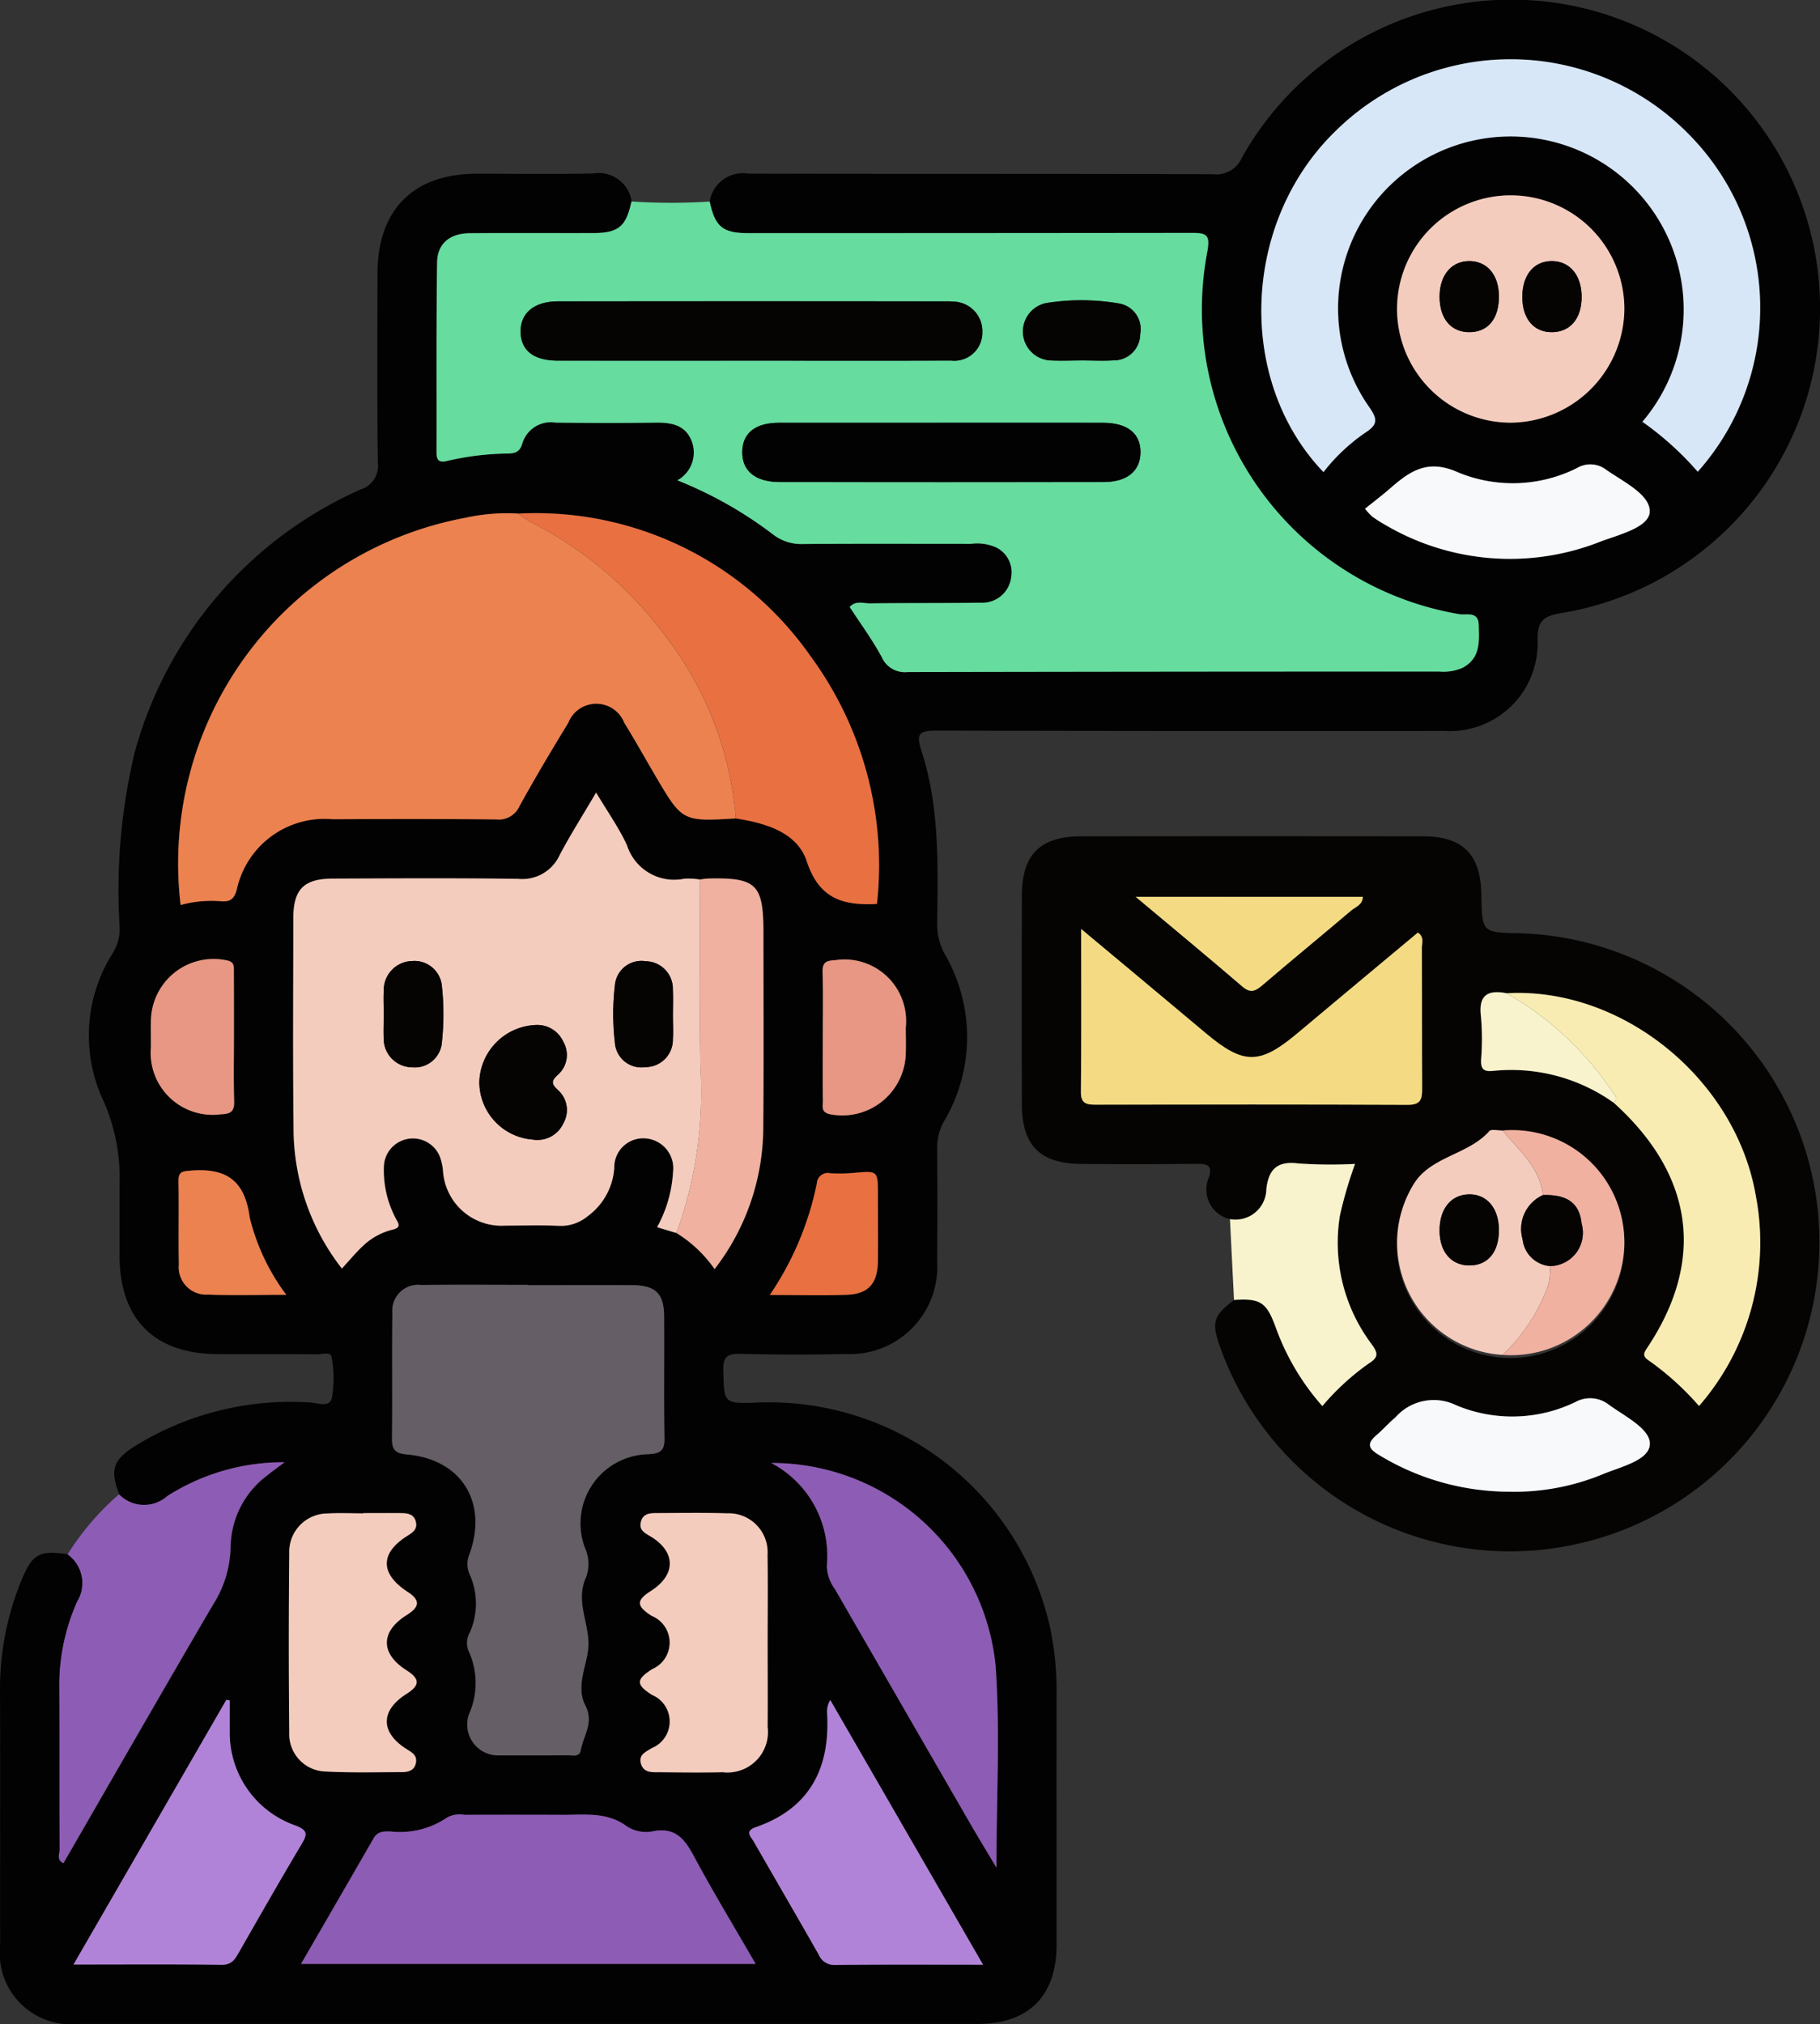 <svg xmlns="http://www.w3.org/2000/svg" width="91.275" height="101.5" viewBox="0 0 91.275 101.5">
  <rect x="0" y="0" width="91.275" height="101.5" fill="#333333" stroke="none"/>
  <g id="Grupo_986804" data-name="Grupo 986804" transform="translate(-778.053 -25.067)">
    <path id="Trazado_644591" data-name="Trazado 644591" d="M813.645,35.175a1.685,1.685,0,0,1,1.943-1.4c7.763.021,15.525,0,23.288.029a1.392,1.392,0,0,0,1.452-.817A15.483,15.483,0,1,1,856.359,55.81c-.892.146-1.213.388-1.194,1.37a4.4,4.4,0,0,1-4.674,4.541q-12.734.014-25.468-.017c-.886,0-1.032.167-.76,1.007.924,2.844.826,5.8.789,8.734a3.119,3.119,0,0,0,.435,1.564,8.269,8.269,0,0,1-.046,8.209,2.7,2.7,0,0,0-.389,1.375c.017,1.916.015,3.832,0,5.748a4.376,4.376,0,0,1-4.584,4.625q-2.624.061-5.251-.007c-.662-.017-.912.115-.891.843.044,1.61,0,1.67,1.7,1.6a14.442,14.442,0,0,1,14.683,11.251,15.39,15.39,0,0,1,.333,3.342c-.006,4.2,0,8.391,0,12.586,0,2.583-1.4,3.981-3.972,3.982q-22.544,0-45.089,0a3.568,3.568,0,0,1-3.922-3.931c-.007-4.261.009-8.523-.006-12.784a14.292,14.292,0,0,1,1.1-5.591c.527-1.268.9-1.462,2.3-1.245a1.776,1.776,0,0,1,.478,2.368,10.281,10.281,0,0,0-.893,4.422c.016,2.672,0,5.344.013,8.016,0,.215-.169.514.19.681,2.5-4.322,4.971-8.639,7.484-12.932a5.6,5.6,0,0,0,.9-2.95,4.558,4.558,0,0,1,1.846-3.57c.233-.192.481-.366.859-.652a10.761,10.761,0,0,0-5.888,1.7,1.75,1.75,0,0,1-2.411-.094c-.465-1.222-.311-1.714.765-2.4a14.846,14.846,0,0,1,8.778-2.206c.378.014,1.005.287,1.123-.222a5.841,5.841,0,0,0-.015-2.057c-.038-.28-.461-.135-.7-.136-1.684-.013-3.368,0-5.053-.009-3.152-.022-4.876-1.769-4.88-4.93q0-1.784,0-3.567a9.531,9.531,0,0,0-.786-4.153,7.714,7.714,0,0,1,.459-7.479,2.277,2.277,0,0,0,.33-1.3,29.73,29.73,0,0,1,.756-8.741,20.241,20.241,0,0,1,11.356-13.2,1.224,1.224,0,0,0,.836-1.326c-.038-3.17-.022-6.341-.015-9.511s1.8-4.982,4.958-4.984c1.948,0,3.9.028,5.845-.012a1.674,1.674,0,0,1,1.943,1.4c-.274,1.27-.65,1.581-1.961,1.584-2.048.006-4.1-.01-6.144.007-1,.008-1.629.512-1.643,1.468-.046,3.171-.02,6.342-.029,9.514,0,.383.1.541.523.441a13.885,13.885,0,0,1,3.04-.373c.355,0,.614-.072.734-.489a1.5,1.5,0,0,1,1.686-1.062c1.652.017,3.3.022,4.955,0,.773-.012,1.495.079,1.834.867a1.593,1.593,0,0,1-.693,2.027,20.316,20.316,0,0,1,4.761,2.686,2.3,2.3,0,0,0,1.541.509c2.808-.021,5.616-.01,8.424-.008a2.34,2.34,0,0,1,1.258.18,1.393,1.393,0,0,1,.753,1.493,1.452,1.452,0,0,1-1.532,1.278c-1.85.027-3.7.01-5.549.034-.331,0-.716-.157-1.017.182.547.839,1.137,1.634,1.6,2.5a1.268,1.268,0,0,0,1.309.762q13.329-.042,26.659-.025a2.386,2.386,0,0,0,1.16-.183c.915-.48.841-1.332.818-2.162-.019-.7-.644-.471-.974-.532A15.5,15.5,0,0,1,838.6,37.7c.156-.859-.027-.954-.793-.951q-11.1.036-22.2.013C814.294,36.758,813.919,36.445,813.645,35.175ZM811.978,86.9a6.457,6.457,0,0,1,1.912,1.812,11.648,11.648,0,0,0,2.439-7.044c.03-3.265.009-6.53.01-9.795,0-2.468-.34-2.8-2.789-2.745a3.848,3.848,0,0,0-.391.048,3.681,3.681,0,0,0-.786-.043,2.484,2.484,0,0,1-2.879-1.676c-.413-.892-.992-1.708-1.549-2.643-.674,1.147-1.293,2.122-1.831,3.14a2.054,2.054,0,0,1-2.071,1.187c-3.1-.043-6.207-.024-9.311-.012-1.447.006-1.969.54-1.971,1.981,0,3.533-.027,7.066.011,10.6a11.43,11.43,0,0,0,2.423,6.972c.374-.4.707-.811,1.089-1.164a3.279,3.279,0,0,1,1.466-.789c.481-.115.242-.365.138-.577a5.131,5.131,0,0,1-.582-2.672,1.458,1.458,0,0,1,2.783-.458,2.709,2.709,0,0,1,.178.764,2.938,2.938,0,0,0,3.125,2.744c.891,0,1.785-.03,2.674.011a2.1,2.1,0,0,0,1.458-.484,3.27,3.27,0,0,0,1.332-2.43,1.451,1.451,0,0,1,1.638-1.463,1.5,1.5,0,0,1,1.309,1.676,6.475,6.475,0,0,1-.8,2.77Zm-7.931-36.078a9.64,9.64,0,0,0-2.652.21A17.626,17.626,0,0,0,787.11,70.45a5.79,5.79,0,0,1,2.058-.185c.442.023.617-.127.75-.554a4.5,4.5,0,0,1,4.807-3.563c2.739-.012,5.478-.018,8.216.01a1.134,1.134,0,0,0,1.164-.667c.779-1.414,1.606-2.8,2.448-4.181a1.508,1.508,0,0,1,2.807.005c.539.868,1.035,1.762,1.552,2.643,1.357,2.309,1.357,2.308,4.043,2.15,1.489.234,3.078.691,3.559,2.152.6,1.835,1.758,2.2,3.37,2.142.033,0,.066-.005.148-.012a17.707,17.707,0,0,0-3.323-12.41A16.816,16.816,0,0,0,804.047,50.821Zm.484,38.695V89.5c-1.783,0-3.567-.014-5.35.006a1.294,1.294,0,0,0-1.45,1.386c-.024,2.113.005,4.227-.017,6.341-.006.555.2.723.745.77,2.733.239,4.081,2.392,3.139,5.006a1.252,1.252,0,0,0,.022,1.031,3.572,3.572,0,0,1,0,2.885,1.057,1.057,0,0,0-.062.939,3.834,3.834,0,0,1,.019,3.162,1.547,1.547,0,0,0,1.465,2.068c1.156,0,2.312.006,3.467-.005.245,0,.607.107.668-.246.128-.74.678-1.384.229-2.259-.532-1.037.18-2.13.158-3.151-.023-1.036-.607-2.087-.166-3.165a1.9,1.9,0,0,0,.021-1.5,3.471,3.471,0,0,1,3.156-4.778c.579-.033.809-.164.8-.789-.036-2.047,0-4.1-.017-6.143-.007-1.119-.434-1.533-1.576-1.542C808.032,89.506,806.281,89.516,804.531,89.516ZM863.2,48.724a12.362,12.362,0,0,0-.492-16.965A12.5,12.5,0,0,0,845,31.678c-4.665,4.562-4.954,12.488-.57,17.067a9.4,9.4,0,0,1,2.065-1.955c.645-.41.674-.669.226-1.31a8.646,8.646,0,0,1,13.593-10.643,8.7,8.7,0,0,1,.111,11.38A15.511,15.511,0,0,1,863.2,48.724ZM793.15,123.552h22.8c-1.083-1.877-2.154-3.643-3.128-5.461-.449-.838-.927-1.38-1.97-1.2a1.771,1.771,0,0,1-1.344-.227c-.991-.744-2.117-.584-3.224-.588q-2.474-.011-4.948,0a1.3,1.3,0,0,0-.86.137,4.19,4.19,0,0,1-2.819.7c-.33-.012-.655-.023-.861.334C795.6,119.32,794.4,121.39,793.15,123.552Zm23.581-25.12a5.259,5.259,0,0,1,2.788,5.153,2.081,2.081,0,0,0,.417,1.188q3.383,5.87,6.773,11.737c.387.67.791,1.331,1.317,2.216,0-3.549.189-6.845-.042-10.112A11.281,11.281,0,0,0,816.731,98.432Zm37.055-52.17a5.7,5.7,0,1,0-5.68-5.675A5.751,5.751,0,0,0,853.786,46.262Zm-26.431,77.329-7.663-13.271a1.122,1.122,0,0,0-.157.7c.148,2.741-.88,4.742-3.583,5.677-.573.2-.239.477-.094.73,1.081,1.884,2.175,3.761,3.248,5.649a.845.845,0,0,0,.833.528C822.345,123.579,824.75,123.591,827.355,123.591Zm-45.615-.008c2.606,0,5.015-.017,7.422.014.506.006.671-.271.873-.624,1.03-1.8,2.059-3.606,3.121-5.389.308-.518.371-.736-.329-.989a4.911,4.911,0,0,1-3.251-4.735c-.006-.507,0-1.015,0-1.522l-.17-.032Zm14.531-22.638v.012c-.594,0-1.191-.031-1.783.006a1.921,1.921,0,0,0-1.925,1.978q-.043,4.508,0,9.016a1.874,1.874,0,0,0,1.846,1.945c1.251.066,2.508.033,3.763.031.341,0,.679-.065.746-.489.057-.363-.205-.5-.47-.666-1.323-.835-1.323-1.929-.017-2.761.691-.441.69-.754,0-1.2-1.3-.832-1.3-1.933.024-2.764.614-.385.724-.719.048-1.157-1.389-.9-1.4-1.939-.03-2.805.269-.171.513-.319.445-.679-.081-.422-.421-.463-.762-.468C797.526,100.939,796.9,100.945,796.271,100.945Zm20.278,6.558c0-1.486.019-2.973-.006-4.458a1.95,1.95,0,0,0-2.025-2.086c-1.154-.041-2.311-.018-3.467-.013-.362,0-.761-.011-.864.465-.09.422.243.55.528.727,1.248.775,1.234,1.917-.023,2.715-.739.469-.729.758.042,1.247a1.448,1.448,0,0,1,.026,2.671c-.817.52-.819.779-.007,1.294a1.443,1.443,0,0,1-.014,2.667c-.317.2-.689.343-.534.808.147.444.561.4.918.4,1.057.008,2.114.022,3.17,0a2.028,2.028,0,0,0,2.255-2.274C816.56,110.277,816.55,108.89,816.549,107.5ZM846.51,50.58a3.621,3.621,0,0,0,.367.4c.218.149.439.294.669.422a12.329,12.329,0,0,0,10.769.829c.947-.354,2.447-.714,2.475-1.5.031-.855-1.315-1.5-2.187-2.106a1.3,1.3,0,0,0-1.442-.094,7.183,7.183,0,0,1-5.965.234c-1.511-.686-2.393-.1-3.385.762C847.392,49.892,846.944,50.23,846.51,50.58ZM789.786,77.1c0-1.09,0-2.18,0-3.269,0-.287.057-.545-.406-.616a3.143,3.143,0,0,0-3.754,3.084c-.01.429,0,.858,0,1.288a3.107,3.107,0,0,0,3.5,3.358c.515-.014.693-.151.676-.674C789.762,79.217,789.786,78.16,789.786,77.1Zm29.526,0c0,1.057-.007,2.114.005,3.171,0,.267-.11.57.357.671a3.183,3.183,0,0,0,3.792-2.854c.031-.493.011-.991.01-1.486a3.089,3.089,0,0,0-3.552-3.383c-.463.018-.636.127-.621.611C819.335,74.918,819.313,76.009,819.313,77.1ZM792.411,90a10.663,10.663,0,0,1-1.834-3.871c-.242-1.868-1.181-2.5-2.943-2.358-.459.036-.638.056-.629.554.026,1.383-.012,2.768.018,4.151a1.374,1.374,0,0,0,1.465,1.513C789.732,90.035,790.979,90,792.411,90Zm24.248.009c1.425,0,2.638.034,3.849-.01,1.106-.04,1.56-.565,1.574-1.717.013-1.087,0-2.174,0-3.261,0-1.253,0-1.245-1.2-1.137a7.964,7.964,0,0,1-1.184.021.551.551,0,0,0-.68.511A15.4,15.4,0,0,1,816.659,90.007Z" fill="#030202"/>
    <path id="Trazado_644592" data-name="Trazado 644592" d="M917.48,149.822a1.525,1.525,0,0,1-1.053-2.106c.179-.555-.057-.674-.576-.668q-2.922.033-5.845.005c-2.051-.018-2.954-.926-2.961-2.979q-.017-5.251,0-10.5c.007-2.043.924-2.947,2.979-2.949q8.57-.01,17.141,0c1.993,0,2.889.91,2.922,2.909.032,1.915.031,1.915,1.9,1.951a15.5,15.5,0,0,1,2.319,30.745,15.436,15.436,0,0,1-17.323-10c-.44-1.23-.338-1.571.706-2.352,1.3-.088,1.618.1,2.07,1.315a12.166,12.166,0,0,0,2.36,4.007,12.321,12.321,0,0,1,2.337-2.142c.5-.313.451-.528.129-.969A8.468,8.468,0,0,1,923,149.639a21.22,21.22,0,0,1,.758-2.587,23.3,23.3,0,0,1-2.848-.024c-1.067-.136-1.489.31-1.6,1.288A1.549,1.549,0,0,1,917.48,149.822Zm13.675-4.445c-.229.006-.567-.085-.671.032-1.053,1.19-2.917,1.259-3.779,2.639a5.712,5.712,0,1,0,4.45-2.672Zm5.573-1.39c4,3.6,4.6,7.868,1.711,12.238-.192.29-.312.452.05.689A14.177,14.177,0,0,1,941,159.193a12.491,12.491,0,0,0,2.844-10.562c-1.017-5.847-6.707-10.464-12.492-10.136-.944-.184-1.421.088-1.29,1.162a12.891,12.891,0,0,1,.008,2.163c-.022.481.131.624.615.569A8.858,8.858,0,0,1,936.728,143.987Zm-26.712-8.717c0,2.916.013,5.55-.01,8.184,0,.576.28.63.736.629,5.218-.008,10.436-.017,15.654.009.681,0,.728-.313.724-.845-.018-2.345,0-4.69-.014-7.035,0-.239.13-.528-.2-.762q-3.021,2.524-6.059,5.063c-1.877,1.574-2.685,1.572-4.57-.01C914.257,138.809,912.232,137.122,910.016,135.27Zm21.449,28.221a11.6,11.6,0,0,0,4.7-.871c.9-.375,2.314-.683,2.372-1.488.056-.775-1.232-1.407-2.037-1.989a1.528,1.528,0,0,0-1.7-.145,7.274,7.274,0,0,1-5.972.16,2.557,2.557,0,0,0-3.054.611c-.329.274-.612.6-.939.88-.479.406-.449.665.116,1A12.591,12.591,0,0,0,931.465,163.491ZM912.75,133.659c1.915,1.606,3.642,3.031,5.338,4.492.395.34.635.271.991-.034,1.477-1.264,2.983-2.5,4.464-3.755.226-.193.591-.3.6-.7Z" transform="translate(-77.743 -63.619)" fill="#050403"/>
    <path id="Trazado_644593" data-name="Trazado 644593" d="M846.861,50.509c.274,1.27.649,1.583,1.961,1.583q11.1,0,22.2-.013c.766,0,.949.093.793.951A15.5,15.5,0,0,0,884.454,71.2c.33.061.955-.172.974.532.023.83.1,1.682-.818,2.162a2.386,2.386,0,0,1-1.16.183q-13.33,0-26.659.025a1.268,1.268,0,0,1-1.309-.762c-.466-.862-1.055-1.657-1.6-2.5.3-.339.685-.178,1.017-.182,1.849-.024,3.7-.006,5.549-.034a1.452,1.452,0,0,0,1.532-1.278,1.393,1.393,0,0,0-.753-1.493,2.34,2.34,0,0,0-1.258-.18c-2.808,0-5.616-.012-8.424.008A2.3,2.3,0,0,1,850,67.175a20.316,20.316,0,0,0-4.761-2.686,1.593,1.593,0,0,0,.693-2.027c-.339-.788-1.061-.879-1.834-.867-1.651.025-3.3.019-4.955,0a1.5,1.5,0,0,0-1.686,1.062c-.12.417-.379.485-.734.489a13.885,13.885,0,0,0-3.04.373c-.418.1-.524-.058-.523-.441.009-3.171-.017-6.343.029-9.514.014-.956.644-1.46,1.643-1.468,2.048-.017,4.1,0,6.144-.007,1.311,0,1.687-.314,1.961-1.584A30.547,30.547,0,0,0,846.861,50.509Zm2.092,7.977c3.334,0,6.668.01,10-.006a1.408,1.408,0,0,0,1.577-1.4,1.483,1.483,0,0,0-1.462-1.555,3.281,3.281,0,0,0-.4-.013q-9.705,0-19.411,0c-1.212,0-1.906.6-1.883,1.549.022.92.665,1.421,1.866,1.423Q844.1,58.493,848.953,58.485Zm9.506,3.117c-2.706,0-5.412,0-8.118,0-1.191,0-1.829.513-1.846,1.448-.018.966.656,1.522,1.885,1.523q8.119.007,16.236,0c1.167,0,1.831-.541,1.849-1.463.019-.967-.645-1.506-1.887-1.508Q862.518,61.6,858.459,61.6Zm7.074-3.127c.527,0,1.056.029,1.581-.007a1.321,1.321,0,0,0,1.337-1.321,1.3,1.3,0,0,0-1.089-1.535,11.134,11.134,0,0,0-3.636-.015,1.454,1.454,0,0,0,.226,2.874C864.478,58.5,865.006,58.478,865.533,58.476Z" transform="translate(-33.216 -15.334)" fill="#66dc9f"/>
    <path id="Trazado_644594" data-name="Trazado 644594" d="M788.5,211.26a1.75,1.75,0,0,0,2.411.094,10.761,10.761,0,0,1,5.888-1.7c-.378.286-.626.46-.859.652a4.558,4.558,0,0,0-1.846,3.57,5.6,5.6,0,0,1-.9,2.95c-2.513,4.294-4.987,8.61-7.484,12.932-.359-.167-.189-.467-.19-.681-.014-2.672,0-5.344-.013-8.016a10.281,10.281,0,0,1,.893-4.422,1.776,1.776,0,0,0-.478-2.368A13.378,13.378,0,0,1,788.5,211.26Z" transform="translate(-4.479 -111.257)" fill="#8d5cb5"/>
    <path id="Trazado_644595" data-name="Trazado 644595" d="M933.326,174.686a1.549,1.549,0,0,0,1.824-1.506c.112-.978.534-1.424,1.6-1.288a23.3,23.3,0,0,0,2.848.024,21.22,21.22,0,0,0-.758,2.587,8.468,8.468,0,0,0,1.585,6.446c.321.441.37.655-.129.969a12.321,12.321,0,0,0-2.337,2.142,12.166,12.166,0,0,1-2.36-4.007c-.452-1.213-.765-1.4-2.07-1.315Z" transform="translate(-93.589 -88.482)" fill="#f8f3cd"/>
    <path id="Trazado_644596" data-name="Trazado 644596" d="M828.543,105.143c-2.686.158-2.686.159-4.043-2.15-.518-.881-1.013-1.775-1.552-2.643a1.508,1.508,0,0,0-2.807-.005c-.842,1.378-1.668,2.767-2.448,4.181a1.134,1.134,0,0,1-1.164.667c-2.738-.028-5.477-.022-8.216-.01a4.5,4.5,0,0,0-4.807,3.563c-.134.427-.308.577-.75.554a5.79,5.79,0,0,0-2.058.185,17.626,17.626,0,0,1,14.285-19.419,9.626,9.626,0,0,1,2.652-.21,5.089,5.089,0,0,0,.559.388,19.32,19.32,0,0,1,6.747,5.661A17.238,17.238,0,0,1,828.543,105.143Z" transform="translate(-13.586 -39.034)" fill="#ec8250"/>
    <path id="Trazado_644597" data-name="Trazado 644597" d="M834.278,147.2l-.97-.292a6.475,6.475,0,0,0,.8-2.77,1.5,1.5,0,0,0-1.309-1.676,1.451,1.451,0,0,0-1.638,1.463,3.27,3.27,0,0,1-1.332,2.43,2.1,2.1,0,0,1-1.458.484c-.889-.041-1.783-.011-2.674-.011a2.938,2.938,0,0,1-3.125-2.743,2.713,2.713,0,0,0-.178-.764,1.458,1.458,0,0,0-2.783.458,5.131,5.131,0,0,0,.582,2.672c.1.213.343.462-.138.577a3.278,3.278,0,0,0-1.466.789c-.382.353-.714.759-1.089,1.164a11.43,11.43,0,0,1-2.423-6.972c-.039-3.532-.016-7.066-.011-10.6,0-1.441.524-1.975,1.971-1.981,3.1-.012,6.208-.031,9.311.012a2.054,2.054,0,0,0,2.071-1.187c.538-1.018,1.157-1.994,1.831-3.14.556.936,1.136,1.751,1.549,2.643a2.484,2.484,0,0,0,2.879,1.676,3.681,3.681,0,0,1,.786.043c0,3.165-.041,6.332.024,9.5A20.637,20.637,0,0,1,834.278,147.2Zm-7.211-4.686a1.433,1.433,0,0,0,1.545-.826,1.337,1.337,0,0,0-.262-1.638c-.35-.327-.367-.473,0-.8a1.322,1.322,0,0,0,.253-1.636,1.427,1.427,0,0,0-1.349-.844,2.948,2.948,0,0,0-2.863,2.842A2.9,2.9,0,0,0,827.067,142.514Zm7.034-6.223c0-.429.018-.86,0-1.288a1.383,1.383,0,0,0-1.357-1.431,1.337,1.337,0,0,0-1.549,1.215,12.347,12.347,0,0,0,0,2.863,1.331,1.331,0,0,0,1.53,1.232,1.375,1.375,0,0,0,1.378-1.4C834.126,137.086,834.1,136.688,834.1,136.291Zm-14.5-.059c0,.4-.019.794,0,1.189a1.438,1.438,0,0,0,1.421,1.47,1.365,1.365,0,0,0,1.5-1.279,13.094,13.094,0,0,0,0-2.767,1.385,1.385,0,0,0-1.5-1.284,1.458,1.458,0,0,0-1.417,1.483C819.578,135.438,819.6,135.836,819.6,136.232Z" transform="translate(-22.301 -60.301)" fill="#f4ccbe"/>
    <path id="Trazado_644598" data-name="Trazado 644598" d="M834.361,187.269c1.75,0,3.5-.01,5.251,0,1.141.008,1.568.423,1.576,1.542.014,2.048-.018,4.1.017,6.143.011.624-.219.756-.8.789a3.471,3.471,0,0,0-3.156,4.778,1.9,1.9,0,0,1-.021,1.5c-.441,1.078.143,2.129.166,3.165.022,1.021-.69,2.113-.158,3.151.449.875-.1,1.52-.229,2.259-.061.353-.423.243-.668.246-1.156.011-2.311.006-3.467.005a1.547,1.547,0,0,1-1.465-2.068,3.834,3.834,0,0,0-.019-3.162,1.057,1.057,0,0,1,.062-.939,3.572,3.572,0,0,0,0-2.885,1.252,1.252,0,0,1-.022-1.031c.943-2.614-.406-4.768-3.139-5.006-.542-.048-.751-.215-.745-.77.022-2.113-.007-4.228.017-6.341a1.294,1.294,0,0,1,1.45-1.386c1.783-.02,3.567-.006,5.35-.006Z" transform="translate(-29.83 -97.753)" fill="#655e66"/>
    <path id="Trazado_644599" data-name="Trazado 644599" d="M959.17,53.234a15.511,15.511,0,0,0-2.775-2.506A8.68,8.68,0,0,0,944.41,38.286a8.6,8.6,0,0,0-1.719,11.7c.448.642.419.9-.226,1.31a9.4,9.4,0,0,0-2.065,1.955c-4.384-4.579-4.095-12.505.57-17.067a12.5,12.5,0,0,1,17.708.081A12.362,12.362,0,0,1,959.17,53.234Z" transform="translate(-95.974 -4.51)" fill="#d7e7f8"/>
    <path id="Trazado_644600" data-name="Trazado 644600" d="M816.055,261.614c1.25-2.162,2.451-4.232,3.643-6.306.205-.357.531-.345.861-.334a4.19,4.19,0,0,0,2.819-.7,1.3,1.3,0,0,1,.86-.137q2.474-.007,4.948,0c1.107,0,2.233-.156,3.224.588a1.771,1.771,0,0,0,1.344.227c1.042-.18,1.52.362,1.97,1.2.974,1.818,2.045,3.584,3.128,5.461Z" transform="translate(-22.905 -138.062)" fill="#8d5cb5"/>
    <path id="Trazado_644601" data-name="Trazado 644601" d="M854.4,105.167a17.238,17.238,0,0,0-3.6-9.238,19.32,19.32,0,0,0-6.747-5.661,5.091,5.091,0,0,1-.559-.388A16.814,16.814,0,0,1,858.15,97.04a17.707,17.707,0,0,1,3.323,12.41c-.082.007-.115.011-.148.012-1.612.058-2.766-.308-3.37-2.142C857.474,105.857,855.885,105.4,854.4,105.167Z" transform="translate(-39.44 -39.057)" fill="#e97041"/>
    <path id="Trazado_644602" data-name="Trazado 644602" d="M875.414,209.742a11.281,11.281,0,0,1,11.253,10.182c.231,3.266.042,6.562.042,10.112-.526-.885-.93-1.546-1.317-2.216q-3.39-5.867-6.773-11.737a2.082,2.082,0,0,1-.417-1.188A5.259,5.259,0,0,0,875.414,209.742Z" transform="translate(-58.683 -111.31)" fill="#8d5cb5"/>
    <path id="Trazado_644603" data-name="Trazado 644603" d="M960.072,61.133a5.7,5.7,0,1,1,5.732-5.721A5.752,5.752,0,0,1,960.072,61.133Zm-.562-6.358c-.009-1.043-.577-1.725-1.452-1.744-.911-.019-1.521.695-1.522,1.783,0,1.109.578,1.791,1.512,1.78S959.521,55.908,959.511,54.775Zm1.175.072c.006,1.1.6,1.778,1.535,1.746.886-.031,1.433-.7,1.439-1.754.005-1.093-.588-1.81-1.5-1.809S960.679,53.742,960.685,54.847Z" transform="translate(-106.286 -14.87)" fill="#f4ccbe"/>
    <path id="Trazado_644604" data-name="Trazado 644604" d="M884.366,252.94c-2.6,0-5.01-.012-7.415.011a.845.845,0,0,1-.833-.528c-1.074-1.888-2.168-3.765-3.248-5.649-.145-.253-.479-.532.094-.73,2.7-.935,3.731-2.937,3.583-5.677a1.122,1.122,0,0,1,.157-.7Z" transform="translate(-57.011 -129.348)" fill="#b183d8"/>
    <path id="Trazado_644605" data-name="Trazado 644605" d="M787.334,252.909,795,239.632l.17.032c0,.507-.005,1.015,0,1.522a4.911,4.911,0,0,0,3.251,4.735c.7.253.638.472.329.989-1.062,1.783-2.091,3.586-3.121,5.389-.2.353-.367.63-.873.624C792.349,252.892,789.94,252.909,787.334,252.909Z" transform="translate(-5.594 -129.326)" fill="#b183d8"/>
    <path id="Trazado_644606" data-name="Trazado 644606" d="M818.253,216.066c.627,0,1.255-.006,1.882,0,.34,0,.681.046.762.468.069.36-.175.508-.445.679-1.369.866-1.359,1.9.03,2.805.676.438.566.772-.048,1.157-1.326.83-1.327,1.932-.024,2.764.694.443.7.757,0,1.2-1.306.833-1.306,1.926.017,2.761.265.167.527.3.47.666-.067.424-.4.489-.746.489-1.255,0-2.512.035-3.763-.031a1.874,1.874,0,0,1-1.846-1.945q-.045-4.508,0-9.016a1.921,1.921,0,0,1,1.925-1.978c.592-.037,1.189-.006,1.783-.006Z" transform="translate(-21.983 -115.12)" fill="#f4ccbe"/>
    <path id="Trazado_644607" data-name="Trazado 644607" d="M865.242,222.612c0,1.387.011,2.774,0,4.161a2.028,2.028,0,0,1-2.255,2.274c-1.056.024-2.113.01-3.17,0-.356,0-.771.043-.918-.4-.154-.465.217-.611.534-.808a1.443,1.443,0,0,0,.014-2.667c-.812-.514-.81-.774.007-1.294a1.448,1.448,0,0,0-.026-2.671c-.771-.489-.781-.778-.042-1.247,1.257-.8,1.27-1.939.023-2.715-.285-.177-.619-.305-.528-.727.1-.476.5-.463.864-.465,1.156-.005,2.313-.027,3.467.013a1.95,1.95,0,0,1,2.025,2.086C865.26,219.639,865.241,221.126,865.242,222.612Z" transform="translate(-48.692 -115.109)" fill="#f4ccbe"/>
    <path id="Trazado_644608" data-name="Trazado 644608" d="M863.449,153.737a20.637,20.637,0,0,0,1.206-8.227c-.065-3.164-.021-6.331-.024-9.5a3.844,3.844,0,0,1,.391-.048c2.448-.059,2.789.277,2.789,2.745,0,3.265.02,6.53-.01,9.795a11.649,11.649,0,0,1-2.439,7.044A6.457,6.457,0,0,0,863.449,153.737Z" transform="translate(-51.471 -66.838)" fill="#f0b1a0"/>
    <path id="Trazado_644609" data-name="Trazado 644609" d="M950.375,85.916c.434-.35.882-.688,1.3-1.055.992-.865,1.874-1.447,3.385-.762a7.182,7.182,0,0,0,5.964-.234,1.3,1.3,0,0,1,1.442.094c.872.607,2.217,1.251,2.187,2.106-.028.784-1.529,1.144-2.475,1.5a12.328,12.328,0,0,1-10.769-.829c-.23-.128-.452-.273-.669-.422A3.628,3.628,0,0,1,950.375,85.916Z" transform="translate(-103.865 -35.337)" fill="#f7f9fa"/>
    <path id="Trazado_644610" data-name="Trazado 644610" d="M801.266,150.09c0,1.057-.024,2.115.01,3.17.017.523-.16.66-.676.674a3.107,3.107,0,0,1-3.5-3.358c0-.429-.008-.859,0-1.288a3.143,3.143,0,0,1,3.754-3.084c.463.071.405.329.406.616C801.268,147.91,801.266,149,801.266,150.09Z" transform="translate(-11.48 -72.987)" fill="#e79783"/>
    <path id="Trazado_644611" data-name="Trazado 644611" d="M881.9,150.148c0-1.09.022-2.181-.01-3.27-.014-.485.159-.594.621-.611a3.089,3.089,0,0,1,3.552,3.383c0,.5.022.993-.01,1.486a3.183,3.183,0,0,1-3.792,2.854c-.467-.1-.354-.4-.357-.671C881.89,152.262,881.9,151.2,881.9,150.148Z" transform="translate(-62.584 -73.048)" fill="#e79783"/>
    <path id="Trazado_644612" data-name="Trazado 644612" d="M805.993,179.032c-1.432,0-2.679.038-3.923-.012a1.374,1.374,0,0,1-1.465-1.513c-.029-1.383.009-2.767-.018-4.151-.009-.5.17-.518.629-.554,1.763-.138,2.7.491,2.943,2.358A10.663,10.663,0,0,0,805.993,179.032Z" transform="translate(-13.582 -89.034)" fill="#ec8250"/>
    <path id="Trazado_644613" data-name="Trazado 644613" d="M875.233,179.174a15.394,15.394,0,0,0,2.359-5.592.551.551,0,0,1,.68-.511,7.965,7.965,0,0,0,1.184-.021c1.2-.108,1.2-.115,1.2,1.137,0,1.087.01,2.174,0,3.261-.013,1.152-.468,1.677-1.574,1.717C877.871,179.208,876.658,179.174,875.233,179.174Z" transform="translate(-58.574 -89.167)" fill="#e97041"/>
    <path id="Trazado_644614" data-name="Trazado 644614" d="M914.523,142.33c2.216,1.852,4.241,3.538,6.259,5.233,1.885,1.582,2.693,1.584,4.57.01q3.03-2.54,6.059-5.063c.333.234.2.523.2.762.011,2.345,0,4.69.014,7.035,0,.532-.043.849-.724.845-5.218-.025-10.436-.017-15.654-.009-.456,0-.741-.054-.736-.629C914.536,147.88,914.523,145.246,914.523,142.33Z" transform="translate(-82.249 -70.679)" fill="#f4db83"/>
    <path id="Trazado_644615" data-name="Trazado 644615" d="M968.257,150.423c5.785-.327,11.476,4.289,12.492,10.136a12.491,12.491,0,0,1-2.844,10.562,14.177,14.177,0,0,0-2.516-2.279c-.362-.237-.242-.4-.05-.689,2.891-4.37,2.288-8.634-1.711-12.238.271-.239.03-.4-.088-.58A15.824,15.824,0,0,0,968.257,150.423Z" transform="translate(-114.643 -75.547)" fill="#f9ecb2"/>
    <path id="Trazado_644616" data-name="Trazado 644616" d="M959.694,178.982a5.631,5.631,0,0,1-4.448-8.582c.862-1.381,2.726-1.449,3.779-2.639.1-.117.441-.027.671-.032.794,1,1.87,1.833,2.018,3.24a1.863,1.863,0,0,0-1.015,2.224,1.5,1.5,0,0,0,1.376,1.334,2.926,2.926,0,0,1-.2,1.246A9.17,9.17,0,0,1,959.694,178.982Zm-.186-6.264c0-1.094-.605-1.807-1.512-1.786s-1.478.746-1.463,1.847c.014,1.045.582,1.706,1.475,1.716C958.948,174.505,959.51,173.84,959.508,172.717Z" transform="translate(-106.283 -85.97)" fill="#f4ccbe"/>
    <path id="Trazado_644617" data-name="Trazado 644617" d="M957.961,206.264a12.591,12.591,0,0,1-6.515-1.844c-.564-.332-.594-.591-.116-1,.327-.277.609-.607.939-.88a2.557,2.557,0,0,1,3.054-.611,7.274,7.274,0,0,0,5.972-.16,1.528,1.528,0,0,1,1.7.145c.805.582,2.093,1.214,2.037,1.989-.058.8-1.471,1.113-2.372,1.488A11.6,11.6,0,0,1,957.961,206.264Z" transform="translate(-104.238 -106.392)" fill="#f7f9fa"/>
    <path id="Trazado_644618" data-name="Trazado 644618" d="M967.746,178.99a9.171,9.171,0,0,0,2.184-3.209,2.927,2.927,0,0,0,.2-1.246,1.667,1.667,0,0,0,1.578-2.13c-.1-1.018-.719-1.473-1.939-1.428-.148-1.407-1.224-2.235-2.018-3.24a5.617,5.617,0,0,1,6.1,5.561A5.681,5.681,0,0,1,967.746,178.99Z" transform="translate(-114.335 -85.978)" fill="#f0b1a0"/>
    <path id="Trazado_644619" data-name="Trazado 644619" d="M921.421,138.275h11.393c-.008.406-.373.51-.6.7-1.481,1.259-2.987,2.491-4.464,3.755-.356.3-.6.374-.991.034C925.063,141.306,923.336,139.881,921.421,138.275Z" transform="translate(-86.413 -68.234)" fill="#f4db83"/>
    <path id="Trazado_644620" data-name="Trazado 644620" d="M966.267,150.367a15.824,15.824,0,0,1,5.283,4.912c.118.183.359.341.088.58a8.858,8.858,0,0,0-6.038-1.6c-.484.054-.638-.088-.615-.569a12.891,12.891,0,0,0-.008-2.163C964.845,150.455,965.323,150.183,966.267,150.367Z" transform="translate(-112.653 -75.491)" fill="#f8f3cd"/>
    <path id="Trazado_644621" data-name="Trazado 644621" d="M855.354,66.071q-4.853,0-9.706,0c-1.2,0-1.844-.5-1.866-1.423-.023-.951.671-1.548,1.883-1.549q9.705-.013,19.411,0a3.281,3.281,0,0,1,.4.013,1.483,1.483,0,0,1,1.462,1.555,1.408,1.408,0,0,1-1.577,1.4C862.023,66.08,858.689,66.07,855.354,66.071Z" transform="translate(-39.617 -22.919)" fill="#050403"/>
    <path id="Trazado_644622" data-name="Trazado 644622" d="M881.723,78.433q4.059,0,8.118,0c1.243,0,1.906.541,1.887,1.508-.018.922-.682,1.462-1.849,1.463q-8.118.008-16.236,0c-1.23,0-1.9-.557-1.885-1.523.017-.935.656-1.446,1.846-1.448C876.311,78.429,879.017,78.433,881.723,78.433Z" transform="translate(-56.48 -32.165)" fill="#030202"/>
    <path id="Trazado_644623" data-name="Trazado 644623" d="M910.151,65.985c-.527,0-1.055.023-1.581,0a1.453,1.453,0,0,1-.226-2.874,11.133,11.133,0,0,1,3.636.015,1.3,1.3,0,0,1,1.089,1.535,1.321,1.321,0,0,1-1.337,1.321C911.207,66.013,910.678,65.984,910.151,65.985Z" transform="translate(-77.834 -22.842)" fill="#050403"/>
    <path id="Trazado_644624" data-name="Trazado 644624" d="M841.241,160.192a2.9,2.9,0,0,1-2.674-2.906,2.948,2.948,0,0,1,2.863-2.842,1.427,1.427,0,0,1,1.349.844,1.322,1.322,0,0,1-.253,1.636c-.371.332-.354.478,0,.8a1.337,1.337,0,0,1,.262,1.638A1.433,1.433,0,0,1,841.241,160.192Z" transform="translate(-36.474 -77.979)" fill="#050403"/>
    <path id="Trazado_644625" data-name="Trazado 644625" d="M858.46,149.114c0,.4.025.795-.005,1.189a1.375,1.375,0,0,1-1.378,1.4,1.331,1.331,0,0,1-1.53-1.232,12.347,12.347,0,0,1,0-2.863,1.337,1.337,0,0,1,1.549-1.215,1.383,1.383,0,0,1,1.357,1.431C858.478,148.255,858.46,148.685,858.46,149.114Z" transform="translate(-46.659 -73.124)" fill="#050403"/>
    <path id="Trazado_644626" data-name="Trazado 644626" d="M826.482,149.049c0-.4-.019-.794,0-1.189a1.458,1.458,0,0,1,1.417-1.483,1.385,1.385,0,0,1,1.5,1.284,13.1,13.1,0,0,1,0,2.767,1.365,1.365,0,0,1-1.5,1.279,1.438,1.438,0,0,1-1.421-1.47C826.463,149.842,826.482,149.445,826.482,149.049Z" transform="translate(-29.185 -73.118)" fill="#050403"/>
    <path id="Trazado_644627" data-name="Trazado 644627" d="M962.764,59.77c.01,1.133-.532,1.808-1.462,1.819s-1.514-.671-1.512-1.78c0-1.088.611-1.8,1.522-1.783C962.187,58.045,962.755,58.727,962.764,59.77Z" transform="translate(-109.54 -19.866)" fill="#050403"/>
    <path id="Trazado_644628" data-name="Trazado 644628" d="M970.233,59.841c-.007-1.1.572-1.816,1.477-1.817s1.5.716,1.5,1.809c-.006,1.057-.553,1.724-1.439,1.754C970.836,61.619,970.239,60.94,970.233,59.841Z" transform="translate(-115.834 -19.864)" fill="#050403"/>
    <path id="Trazado_644629" data-name="Trazado 644629" d="M962.763,177.618c0,1.122-.56,1.788-1.5,1.777-.893-.01-1.461-.671-1.475-1.716-.015-1.1.56-1.825,1.463-1.847S962.761,176.524,962.763,177.618Z" transform="translate(-109.539 -90.871)" fill="#050403"/>
    <path id="Trazado_644630" data-name="Trazado 644630" d="M971.232,175.921c1.22-.045,1.837.41,1.939,1.428a1.667,1.667,0,0,1-1.578,2.13,1.5,1.5,0,0,1-1.376-1.334A1.863,1.863,0,0,1,971.232,175.921Z" transform="translate(-115.802 -90.923)" fill="#050403"/>
  </g>
</svg>

